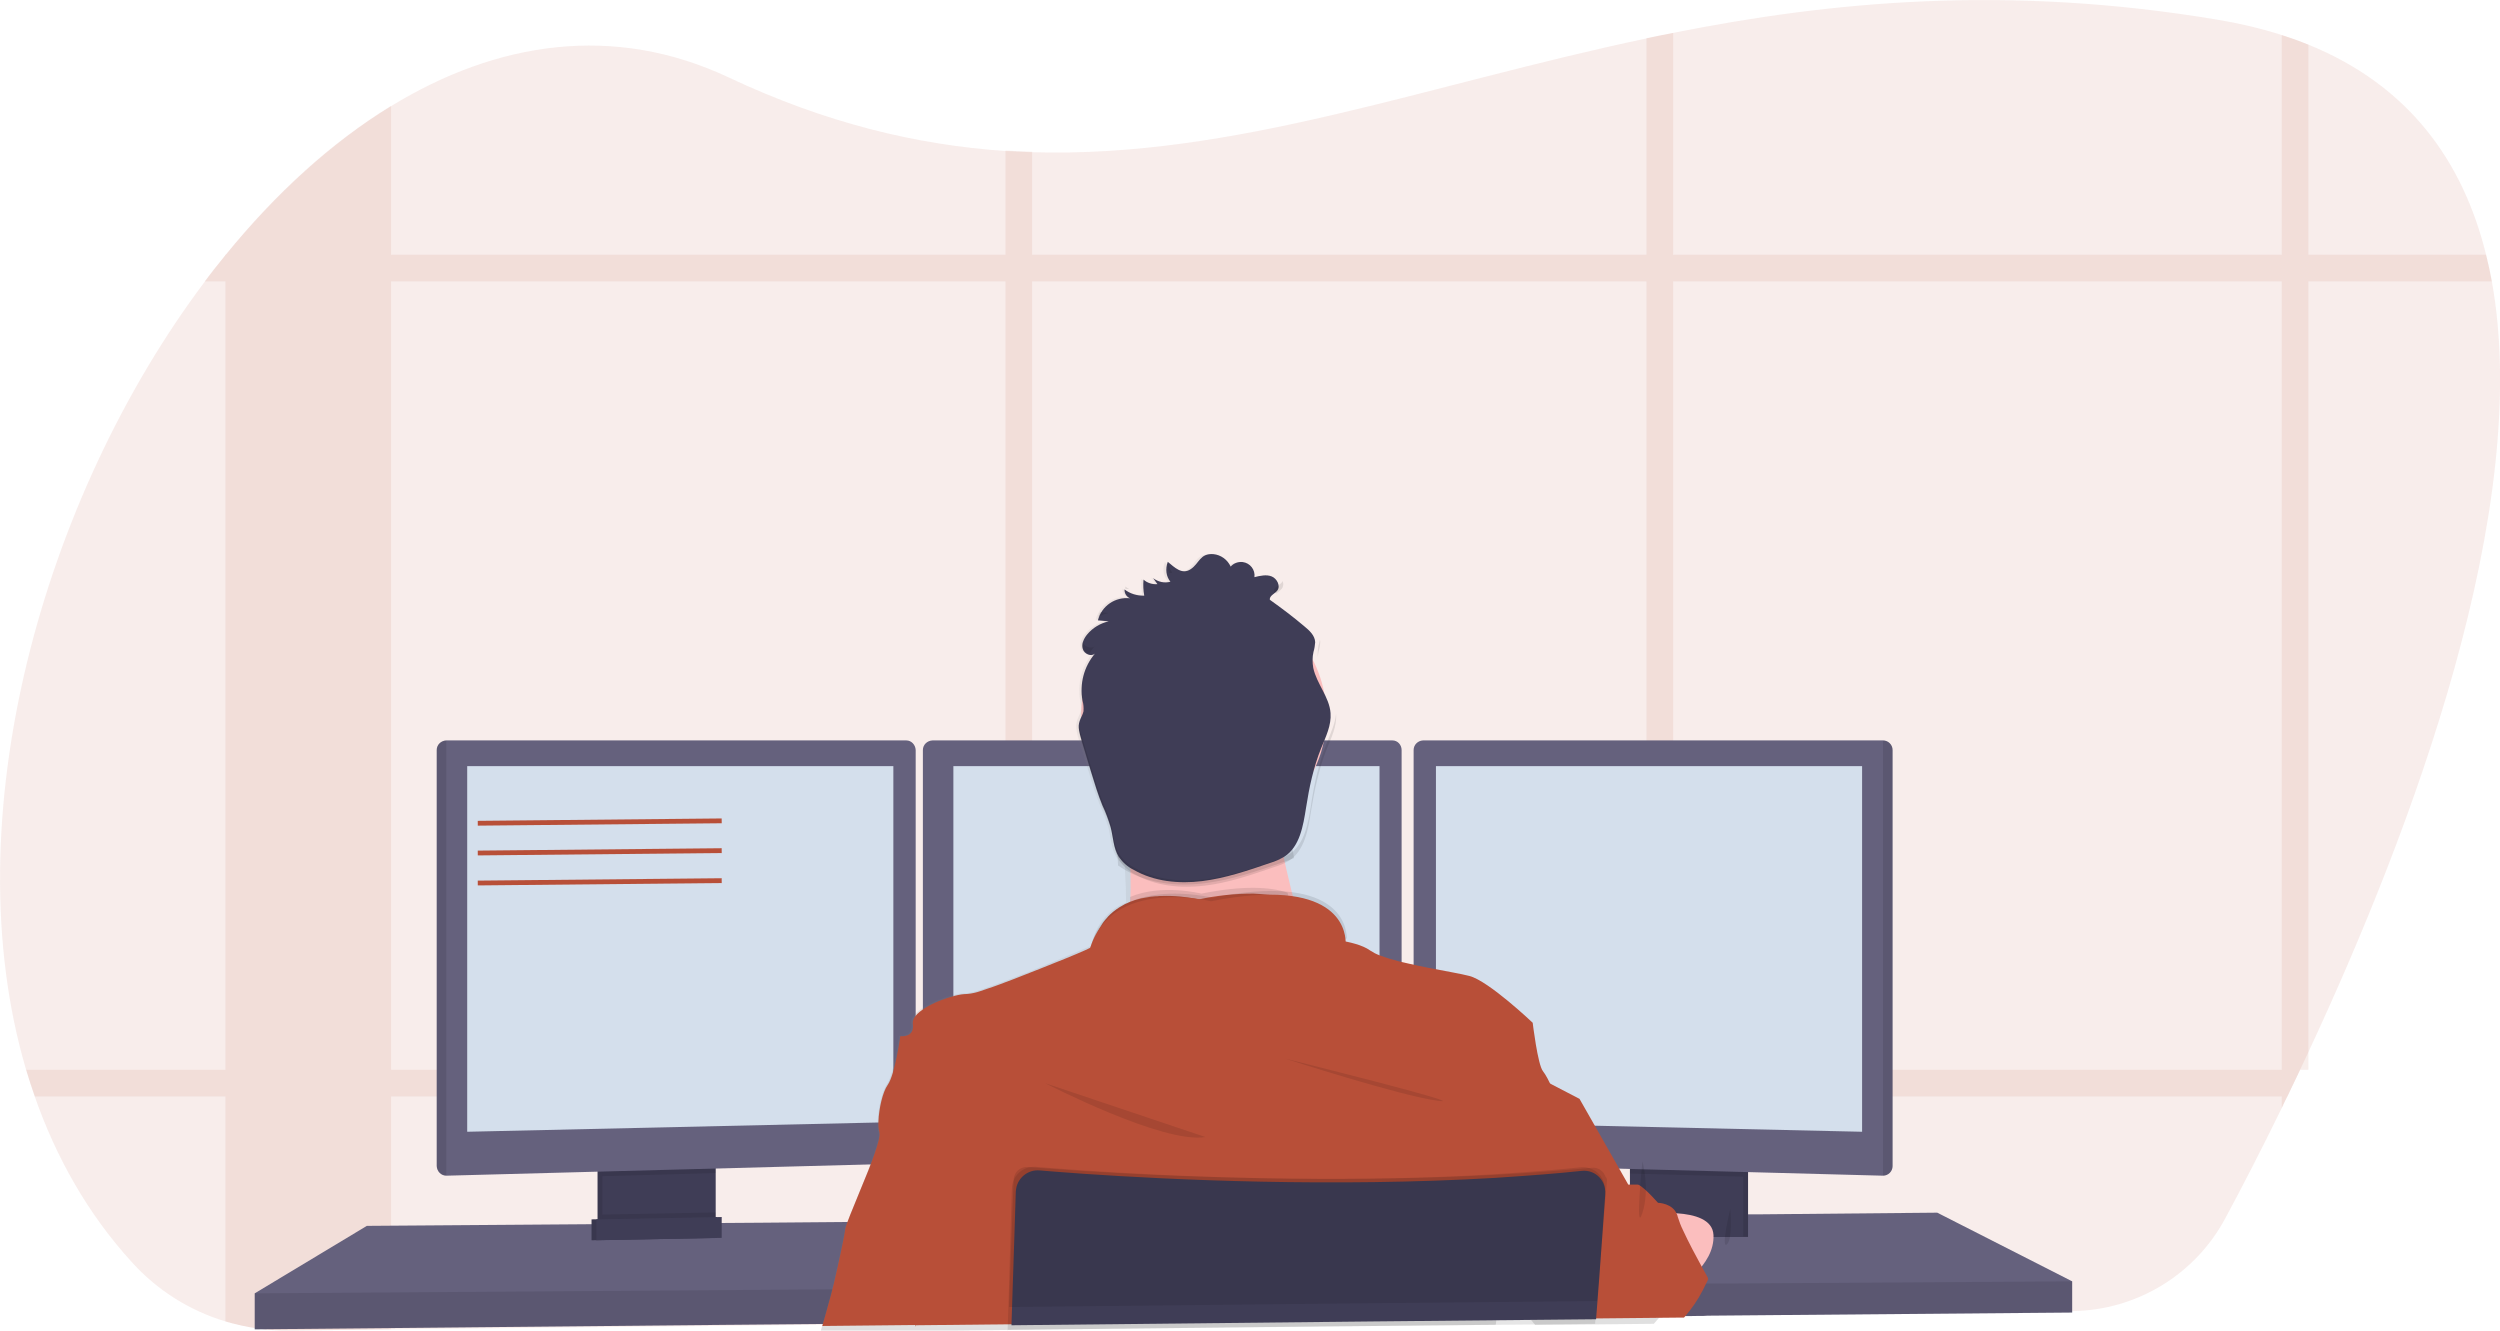 <?xml version="1.0" encoding="utf-8"?>
<!-- Generator: Adobe Illustrator 23.0.2, SVG Export Plug-In . SVG Version: 6.00 Build 0)  -->
<svg version="1.1" id="Layer_1" xmlns="http://www.w3.org/2000/svg" xmlns:xlink="http://www.w3.org/1999/xlink" x="0px" y="0px"
	 viewBox="0 0 1041.3 554.2" style="enable-background:new 0 0 1041.3 554.2;" xml:space="preserve">
<style type="text/css">
	.st0{opacity:0.1;fill:#B84F38;enable-background:new    ;}
	.st1{opacity:0.1;}
	.st2{fill:#B84F38;}
	.st3{fill:#65617D;}
	.st4{fill:#3F3D56;}
	.st5{opacity:0.1;enable-background:new    ;}
	.st6{fill:#D4DFEC;}
	.st7{fill:#FBBEBE;}
	.st8{fill:url(#SVGID_1_);}
	.st9{fill:none;stroke:#B84F38;stroke-width:2;stroke-miterlimit:10;}
</style>
<title>programming</title>
<path class="st0" d="M961.5,438.2c-1.2,2.5-2.3,5-3.5,7.4c-1.8,3.8-3.6,7.5-5.3,11.1c-0.8,1.6-1.6,3.2-2.3,4.8
	c-8.6,17.6-16.6,33.1-23.5,45.9c-12.6,23.6-37.1,38.4-63.8,38.7l-151.6,1.7h-1.6l-13,0.1l-11.1,0.1l-34.1,0.4h-1.4l-17.4,0.2h-0.5
	l-107,1.2l-95.5,1l-11.1,0.1l-69,0.8h-0.1l-44.8,0.5h-0.5l-141.5,1.5l-42.3,0.5c-9,0.1-18-1.2-26.7-3.8c-15-4.5-28.6-13.1-39.1-24.8
	c-18.2-20-31.4-43.4-40.3-68.8c-1.3-3.7-2.5-7.4-3.6-11.1c-30.8-104.2,6.8-238.5,74.4-328.4c2.8-3.8,5.7-7.4,8.6-11l0.1-0.1
	c20.8-25.5,44.1-46.8,68.9-62c44-26.9,92.8-34.5,140.7-11.9c40.6,19.1,78.5,28.1,115.2,30.6c3.7,0.2,7.4,0.4,11.1,0.5
	C514.1,65.9,593,35.6,685.8,16c3.7-0.8,7.4-1.6,11.1-2.3C763,0.5,836.4-6.4,923.6,8.2c9.1,1.5,18,3.6,26.8,6.4
	c3.8,1.2,7.6,2.6,11.1,4c41.6,16.9,64.3,48.2,74,87.5c0.9,3.6,1.7,7.3,2.4,11.1C1055,211.5,1004.8,345.3,961.5,438.2z"/>
<g class="st1">
	<path class="st2" d="M162.9,44.1v509.6l-42.3,0.5c-9,0.1-18-1.2-26.7-3.8V106.1H94C114.8,80.5,138.1,59.2,162.9,44.1z"/>
	<path class="st2" d="M1037.9,117.2H85.3c2.8-3.8,5.7-7.4,8.6-11v-0.1h941.6C1036.4,109.7,1037.2,113.4,1037.9,117.2z"/>
	<path class="st2" d="M961.5,18.6v427H958c-1.8,3.8-3.6,7.5-5.3,11.1c-0.8,1.6-1.6,3.2-2.3,4.8V14.6
		C954.2,15.8,957.9,17.1,961.5,18.6z"/>
	<path class="st2" d="M696.9,13.7v534.3l-11.1,0.1V15.9C689.4,15.2,693.1,14.4,696.9,13.7z"/>
	<path class="st2" d="M429.9,63.2v487.6l-11.1,0.1V62.7C422.5,62.9,426.2,63.1,429.9,63.2z"/>
	<path class="st2" d="M958,445.6c-1.8,3.8-3.6,7.5-5.3,11.1H14.5c-1.3-3.7-2.5-7.4-3.6-11.1H958z"/>
</g>
<polygon class="st3" points="863.1,533.7 863.1,546.7 711.2,548 709.6,548.1 651.8,548.6 650.4,548.6 632.9,548.8 632.4,548.8 
	525.4,549.8 349.8,551.4 349.6,551.4 305,551.8 304.5,551.8 106.1,553.7 106.1,538.7 152.8,510.6 246.4,509.9 248.4,509.9 
	249,509.9 251,509.8 296,509.5 298,509.4 298.6,509.4 300.6,509.4 315,509.3 315.4,509.3 350.9,509 351.2,509 628.6,506.6 
	635.4,506.6 636.1,506.6 641.3,506.5 678.9,506.2 680.9,506.2 682.8,506.2 683.7,506.2 695.5,506.1 697.8,506.1 700.9,506 
	710.6,506 726.1,505.8 728.1,505.8 731.6,505.8 732.2,505.8 806.9,505.1 "/>
<path class="st4" d="M296.1,483.7v24.5c0,2.4-1.4,4.5-3.5,5.5c-0.8,0.4-1.6,0.6-2.5,0.6l-34.9,0.7c-0.9,0-1.9-0.2-2.7-0.6
	c-2.2-1-3.6-3.2-3.6-5.6v-25.2H296.1z"/>
<path class="st5" d="M296.1,483.7v24.5c0,2.4-1.4,4.5-3.5,5.5c-0.8,0.4-1.6,0.6-2.5,0.6l-34.9,0.7c-0.9,0-1.9-0.2-2.7-0.6
	c-2.2-1-3.6-3.2-3.6-5.6v-25.2H296.1z"/>
<path class="st4" d="M298.1,483.7v24.5c0,2.4-1.4,4.5-3.5,5.5c-0.8,0.4-1.6,0.6-2.5,0.6l-34.9,0.7c-0.9,0-1.9-0.2-2.7-0.6
	c-2.2-1-3.6-3.2-3.6-5.6v-25.2H298.1z"/>
<rect x="680.9" y="483.7" class="st4" width="47.2" height="31.5"/>
<rect x="680.9" y="483.7" class="st5" width="47.2" height="31.5"/>
<rect x="678.9" y="483.7" class="st4" width="47.2" height="31.5"/>
<polygon class="st5" points="298.1,483.6 298.1,488.6 250.9,489.9 250.9,483.6 "/>
<path class="st3" d="M381.4,312.4v168.2c0,2.1-1.7,3.9-3.9,4l-191.6,5.1h0c-2.2,0-3.9-1.8-4-4V312.4c0-2.2,1.8-3.9,4-4h191.6
	C379.6,308.4,381.3,310.2,381.4,312.4z"/>
<path class="st5" d="M185.9,308.4v181.2h0c-2.2,0-3.9-1.8-4-4V312.4C181.9,310.2,183.6,308.4,185.9,308.4L185.9,308.4z"/>
<polygon class="st6" points="194.6,319.1 372.1,319.1 372.1,467.4 194.6,471.4 "/>
<polygon class="st5" points="726.1,483.6 726.1,490.1 678.9,488.8 678.9,483.6 "/>
<path class="st3" d="M788.3,312.4v173.3c0,2.2-1.8,4-4,4l0,0l-191.7-5.1c-2.1-0.1-3.8-1.8-3.8-4V312.4c0-2.2,1.8-3.9,3.9-4h191.6
	C786.5,308.4,788.3,310.2,788.3,312.4z"/>
<path class="st5" d="M788.3,312.4v173.3c0,2.2-1.8,4-4,4l0,0V308.4l0,0C786.5,308.4,788.3,310.2,788.3,312.4z"/>
<polygon class="st6" points="775.6,319.1 598.1,319.1 598.1,467.4 775.6,471.4 "/>
<path class="st3" d="M583.8,312.4v168.2c0,2.1-1.7,3.9-3.8,4l-191.6,5.1l0,0c-2.2,0-4-1.8-4-4V312.4c0-2.2,1.8-3.9,4-4h191.6
	C582.1,308.4,583.8,310.2,583.8,312.4z"/>
<polygon class="st6" points="397.1,319.1 574.6,319.1 574.6,467.4 397.1,471.4 "/>
<polygon class="st5" points="863.1,533.7 863.1,546.7 711.2,548 709.6,548.1 651.8,548.6 650.4,548.6 632.9,548.8 632.4,548.8 
	525.4,549.8 349.8,551.4 349.6,551.4 305,551.8 304.5,551.8 106.1,553.7 106.1,538.7 308.6,537.3 309.1,537.3 350.1,537 350.3,537 
	633.3,535.2 633.6,535.2 633.8,535.2 634.3,535.2 639.1,535.1 640.5,535.1 715,534.6 719.4,534.6 720.4,534.6 "/>
<circle class="st7" cx="501.4" cy="298.3" r="51.1"/>
<linearGradient id="SVGID_1_" gradientUnits="userSpaceOnUse" x1="604.879" y1="-171.44" x2="604.879" y2="152.43" gradientTransform="matrix(1 0 0 -1 -79.34 383.09)">
	<stop  offset="0" style="stop-color:#808080;stop-opacity:0.25"/>
	<stop  offset="0.54" style="stop-color:#808080;stop-opacity:0.12"/>
	<stop  offset="1" style="stop-color:#808080;stop-opacity:0.1"/>
</linearGradient>
<path class="st8" d="M341.9,554.2c0-0.1,0.1-0.2,0.1-0.3c0.9-3.1,2.4-8.3,3.5-12.5c0.1-0.5,0.3-1,0.4-1.5c1.3-4.7,3.7-15.7,5.1-22.5
	c0.5-2.4,0.9-4.3,0.9-5.2c0.2-1.5,2.8-7.7,5.7-14.8c2.1-5,4.3-10.5,5.9-15.1c1.1-2.7,1.9-5.6,2.5-8.5c0.1-0.6,0.1-1.2,0-1.8
	c-0.3-1-0.4-2-0.4-3l0,0c-0.2-5.3,1.4-13.7,3.8-17.3c3-4.3,5.1-20.3,5.1-20.3s4.4,0.6,5.1-3c0.1-0.4,0.1-0.8,0.1-1.2
	c0-0.3,0-0.6-0.1-1c-0.8-5.4,12.6-11.1,20.2-12.3c0.9-0.1,1.7-0.2,2.6-0.2c1.8-0.2,3.6-0.6,5.4-1.2c0.8-0.2,1.7-0.5,2.6-0.9
	c3.2-1.1,6.9-2.5,10.9-4c15.1-5.8,33.3-13.7,33.3-13.7c0.1-0.6,0.3-1.2,0.4-1.8c1.8-7.3,7-13.4,14-16.2l0,0c0-0.6,0-1.1,0-1.7
	c0-3-0.1-6-0.3-9c0-0.6-0.1-1.2-0.1-1.8c0-0.2,0-0.4,0-0.5c0-0.2,0-0.3,0-0.4c0-0.6-0.1-1.2-0.1-1.8l-0.2-0.1
	c-1.3-1-2.5-2.2-3.3-3.6c-0.5-0.8-0.9-1.7-1.2-2.6c-1.1-2.9-1.3-6.2-2-9.2l-0.2-0.6c-0.9-3.1-2.1-6.1-3.4-9.1
	c-1.9-4.7-3.4-9.4-4.8-14.3c-0.9-2.9-1.8-5.9-2.7-8.8l-1.4-4.5c-0.3-0.9-0.5-1.7-0.7-2.6l0,0c-0.1-0.4-0.2-0.8-0.2-1.2l0,0
	c-0.2-1.3-0.2-2.7,0.2-4c0.3-0.9,0.7-1.7,1.1-2.6c0.2-0.4,0.3-0.8,0.4-1.2l0,0c0-0.1,0.1-0.2,0.1-0.3c0.1-0.3,0.1-0.6,0.1-0.9
	c0-1.1-0.2-2.2-0.4-3.3c0,0,0,0,0,0c0-0.1,0-0.2,0-0.2c-0.2-0.9-0.3-1.7-0.3-2.6c-0.3-4.6,0.7-9.3,3-13.4l0.2-0.3
	c0.5-0.8,1-1.6,1.6-2.4l0,0c0.3-0.4,0.5-0.7,0.9-1c-1.2,1.1-3.2,0.6-4.3-0.6c-0.2-0.2-0.3-0.4-0.5-0.6c-0.1-0.1-0.1-0.3-0.2-0.4
	c0-0.1-0.1-0.2-0.1-0.3c-0.6-2.1,0.4-4.3,1.8-6c1.4-1.7,3-3,4.9-4l0,0c0.1-0.1,0.2-0.1,0.3-0.2c0.7-0.4,1.5-0.7,2.3-0.9l0,0
	c0.5-0.2,0.9-0.3,1.4-0.4l-3.2-0.3l-1.3-0.1c1.3-5.2,5.8-9,11.2-9.4h0.9c0.5,0,0.9,0,1.3,0.1c-1.5-0.6-2.4-2.1-2.3-3.7
	c2.2,1.8,5,2.7,7.9,2.6h0.3c-0.1-0.9-0.2-1.9-0.3-2.8l0,0l0,0l0,0c-0.1-1.3-0.1-2.6,0-3.8c1.6,1.5,3.7,2.2,5.8,1.9l-1.8-2.5
	c1.6,1.3,3.6,1.9,5.6,1.8l0.4,0c0.3,0,0.7-0.1,1-0.2h0.1c-0.2-0.2-0.3-0.4-0.5-0.6l-0.1-0.1c-0.4-0.6-0.6-1.2-0.9-1.8
	c-0.1-0.2-0.2-0.5-0.2-0.7l0,0c-0.4-1.6-0.2-3.2,0.4-4.7c2.8,2.3,5.8,5.5,9.4,3.1c3.6-2.4,3.7-6.8,9.4-6.3c3.2,0.3,6,2.3,7.2,5.3
	c1.6-1.9,4.3-2.5,6.6-1.5c2.2,1.1,3.6,3.4,3.3,5.9c2.4-0.6,4.9-1.2,7.2-0.3c2.3,0.9,3.7,3.8,2.4,5.7c0,0.1-0.1,0.1-0.1,0.2
	c-1.1,1.4-3.4,2.1-3.1,3.8l0.4,0.3l1.1,0.8l0,0c4.4,3.2,8.6,6.5,12.8,10c2.1,1.8,4.4,3.9,4.5,6.7c0,0.7,0,1.4-0.2,2l0,0
	c-0.1,0.7-0.3,1.3-0.5,2c-0.4,1.7-0.5,3.5-0.3,5.2l0,0c0.1,0.5,0.1,1,0.2,1.5c1.3,6.6,6.6,12.1,7.1,18.9v0.5c0,0.7,0,1.4-0.1,2.2
	c-0.4,4.1-2.3,8.1-3.8,12c-0.1,0.2-0.2,0.5-0.3,0.7c-3,7.7-4.7,16-6,24.2c-0.4,2.9-1,5.8-1.7,8.7c-0.8,3.3-2.3,6.3-4.4,8.9
	c-0.8,1-1.8,1.9-2.9,2.6c-0.7,0.5-1.5,0.9-2.3,1.2c0,0,0,0,0,0.1c0.1,0.5,0.2,1,0.3,1.6c0.1,0.3,0.1,0.5,0.1,0.9l0,0c0,0,0,0,0,0.1
	c0.7,4.1,1.5,8,2.4,11.8l0.4,1.9c10.8,3.9,12.1,11.9,12.2,15c0,0.4,0,0.8,0,1.2c0,0,16.3,0.4,22.7,5.1c1.2,0.8,2.5,1.5,3.9,2
	c2.6,1,5.2,1.8,7.9,2.5c1.4,0.4,2.8,0.7,4.3,1.1c2.6,0.6,5.3,1.2,7.9,1.7c7,1.4,13.6,2.6,17,3.4c8,2,26.3,19.6,26.3,19.6
	s2.1,17.7,4.3,20.3c2.1,2.6,6,11.7,6,11.7l14.2,25.2l6,10.6h3.9c0.5,0,1.6,0.8,2.8,1.8c1,0.9,2.2,2,3.1,3.1l1.6,1.8l1,1.1
	c0,0,6.2,0.2,7.9,5.1c5.1-0.1,11.3,0.2,15.7,2.1c0.6,0.3,1.2,0.6,1.7,0.9c1.8,1,3.1,2.8,3.5,4.9c0.1,0.4,0.1,0.8,0.2,1.2
	c0,0.5,0,1,0,1.5c-0.3,6.5-4.5,11.9-8.4,15.5l0.3,0.5c0,0-0.1,0.3-0.4,0.9c-0.1,0.2-0.2,0.3-0.2,0.5l0,0c-0.5,1.1-1.3,2.7-2.4,4.6
	c-2.2,4.1-5,7.9-8.2,11.3l-0.2,0.3l-49.5,0.5l-0.1-0.2l-9.6-11.5l-4.8-5.7l-0.1-0.2l-0.1,1.4l-0.5,4.5l-1.1,11l-0.1,0.5v0.1
	l-0.1,1.3l0.1-1.3h-0.2l-91.8,0.9l-150.7,1.7v0.7h-0.1v-0.7l-38.4,0.4L341.9,554.2z"/>
<path class="st7" d="M544.5,392.9c0,0-85.3,10.3-77.2,0c2.9-3.7,3.8-14.7,3.6-27.3c-0.1-3.8-0.2-7.8-0.4-11.7
	c-0.9-18.9-3.2-37.3-3.2-37.3s74.6-35.2,66-7.3c-3.4,11.3-2.3,27.1,0.3,41.9c0.8,4.3,1.6,8.6,2.6,12.6
	C538.4,373.7,541.2,383.4,544.5,392.9z"/>
<path class="st5" d="M544.6,401c0,0-85.6,10.3-77.5,0c3-3.7,3.8-14.8,3.6-27.4c13.1-5.6,29.7-1.4,29.7-1.4
	c17.5-3.5,28.7-2.8,35.9-0.4C538.6,381.7,541.3,391.4,544.6,401z"/>
<path class="st2" d="M381.3,552.7V552l151.1-1.6l92.1-0.9h0.3l-0.1,1.3l0.1-1.3h0.2v-0.1l1.2-11.6l0.4-4.4l0.1-1.4l0.1-1.1l5.3-17.7
	l5.3-17.7l4.5-14.9l6.8-22.8c0,0-3.9-9-6-11.6c-2.2-2.6-4.3-20.2-4.3-20.2s-18.4-17.5-26.4-19.5c-3.4-0.9-10-2-17.1-3.4
	c-2.6-0.5-5.4-1.1-8-1.7c-1.5-0.3-2.9-0.7-4.3-1c-2.7-0.7-5.4-1.5-8-2.5c-1.4-0.5-2.7-1.2-3.9-2c-6.3-4.6-22.2-5.2-22.8-5.2l0,0
	c0,0,0,0,0-0.1v-0.1c0-0.4,0-0.7,0-1.1c0-0.3,0-0.7-0.1-1.2c0-0.1,0-0.3-0.1-0.4c0-0.3-0.1-0.6-0.2-1c0-0.2-0.1-0.3-0.1-0.5
	c-0.2-1-0.6-2-1.1-3c-0.1-0.1-0.1-0.3-0.2-0.4c-0.4-0.8-0.9-1.6-1.5-2.3c-0.1-0.1-0.2-0.3-0.4-0.4c-0.7-0.8-1.5-1.6-2.3-2.3
	c-0.2-0.2-0.5-0.4-0.7-0.5c-0.1-0.1-0.3-0.2-0.4-0.3l-0.8-0.5l-0.7-0.4c-0.6-0.3-1.3-0.7-2-1c-0.2-0.1-0.5-0.2-0.7-0.3
	c-0.2-0.1-0.6-0.2-0.9-0.4h-0.1l-0.6-0.3c-0.5-0.2-1-0.3-1.5-0.5l-0.8-0.2l-0.9-0.2l-0.9-0.2c-0.9-0.2-1.8-0.3-2.7-0.4l-1-0.1
	l-1-0.1l-1-0.1l-1.5-0.1l-1.7-0.1c-7.6,0-15.2,0.8-22.6,2.4c-5.2-1.1-10.4-1.6-15.7-1.4h-0.7l-0.9,0.1h-0.6l-1.1,0.1
	c-0.4,0-0.7,0.1-1.1,0.1c-0.4,0.1-0.8,0.1-1.1,0.2l-0.6,0.1c-0.6,0.1-1.1,0.2-1.7,0.3c-0.2,0-0.4,0.1-0.6,0.1
	c-0.7,0.2-1.5,0.4-2.2,0.6c-0.4,0.1-0.7,0.2-1.1,0.4c-0.2,0.1-0.4,0.1-0.6,0.2l-0.6,0.2l-0.5,0.2l-0.6,0.3c-0.3,0.1-0.6,0.3-1,0.4
	c-0.2,0.1-0.4,0.2-0.5,0.3c-0.2,0.1-0.4,0.2-0.5,0.3c-1.9,1-3.7,2.3-5.3,3.8l-0.4,0.4l-0.4,0.4c-0.1,0.1-0.3,0.3-0.4,0.5
	c-0.6,0.6-1.1,1.3-1.6,1.9c-0.1,0.2-0.3,0.4-0.4,0.6c-0.5,0.8-1,1.6-1.5,2.5c-0.1,0.2-0.2,0.4-0.3,0.6c-0.7,1.5-1.3,3-1.7,4.5
	c-0.2,0.6-0.3,1.1-0.4,1.7c-0.2,0.9-18.2,8-33.3,13.9c-4,1.5-7.8,3-11,4c-0.9,0.3-1.8,0.6-2.6,0.9c-1.7,0.6-3.5,1-5.4,1.2
	c-0.9,0-1.7,0.1-2.6,0.2c-6.9,1.1-18.8,6-20.1,10.9c-0.1,0.4-0.1,0.8-0.1,1.2c0,0,0,0.1,0,0.1c0.9,6-5.2,5.2-5.2,5.2
	s-2.2,15.9-5.2,20.2c-2.2,3.1-3.7,10-3.9,15.2l0,0c-0.1,1.6,0,3.3,0.4,4.8c0,0,0,0.1,0,0.1c0.3,1.2-0.5,4.3-1.9,8.3
	c-1.5,4.4-3.7,9.9-5.9,15.1c-3.2,7.8-6.2,15-6.4,16.5c-0.1,0.7-0.3,1.9-0.6,3.6c-1.3,6.6-4,19-5.4,24.1c-1,3.8-2.5,8.9-3.5,12.5
	c0,0.1-0.1,0.2-0.1,0.3l38.6-0.4L381.3,552.7L381.3,552.7L381.3,552.7z"/>
<path class="st5" d="M435.4,451.2c0,0,49.1,25.4,66.7,22.4L435.4,451.2z"/>
<path class="st5" d="M535.2,440.9c0,0,47.8,15.5,63.7,17.6C614.8,460.7,535.2,440.9,535.2,440.9z"/>
<path class="st5" d="M561,390.9c-28.9,5.3-83.2,4.2-106.7,3.4c8.6-30.8,50.6-20.4,50.6-20.4C556.9,363.5,560.9,385,561,390.9z"/>
<path class="st2" d="M560.5,392.4c-28.9,5.3-83.2,4.2-106.7,3.4c8.6-30.8,50.6-20.4,50.6-20.4C556.4,365.1,560.4,386.6,560.5,392.4z
	"/>
<path class="st7" d="M683.7,506c0,0,29.4-4.5,30,8.4c0.6,12.9-15,21.9-15,21.9L683.7,506z"/>
<path class="st5" d="M539,357.4c-1.5,0.7-3,1.2-4.5,1.7c-10.7,3.7-21.5,7.4-32.8,8.8c-11.3,1.4-23.1,0.2-33-5.5c-1-0.6-2-1.2-3-1.9
	c-1.1-21.9-3.7-43.3-3.7-43.3s86.6-40.8,76.6-8.5C534.6,321.8,536,340.2,539,357.4z"/>
<path class="st4" d="M487.5,242.3c-2.5,0.7-5.1,0.1-7.2-1.5l1.8,2.5c-2.1,0.2-4.3-0.5-5.8-1.9c-0.2,2.2-0.1,4.5,0.3,6.7
	c-3,0.1-5.9-0.8-8.2-2.6c-0.1,1.6,0.8,3.1,2.3,3.7c-6.2-0.7-11.9,3.2-13.4,9.2l4.5,0.4c-3.5,0.8-6.7,2.7-9,5.5
	c-1.4,1.7-2.4,3.9-1.8,6c0.6,2.1,3.5,3.4,5.1,1.9c-4.6,5.4-6.5,12.6-5.2,19.6c0.4,1.5,0.5,3,0.4,4.5c-0.3,1.4-1.2,2.7-1.6,4
	c-0.9,2.5,0,5.2,0.7,7.7l4,13.3c1.5,4.8,2.9,9.6,4.8,14.2c1.4,2.9,2.5,6,3.4,9c1.1,4.2,1.1,8.7,3.4,12.4c1.6,2.3,3.7,4.2,6.2,5.4
	c8.5,4.9,18.8,5.9,28.5,4.7c9.7-1.2,19.1-4.4,28.4-7.6c2.1-0.6,4-1.5,5.9-2.6c6.4-4.2,7.8-12.8,9-20.4c1.3-8.4,3.1-16.9,6.3-24.8
	c1.9-4.7,4.3-9.5,3.9-14.6c-0.5-6.7-5.8-12.2-7.2-18.8c-0.4-2.2-0.4-4.5,0.1-6.7c0.4-1.3,0.6-2.7,0.7-4c-0.1-2.8-2.4-4.9-4.6-6.7
	c-4.6-3.9-9.4-7.5-14.3-11c-0.2-1.7,2.1-2.5,3.1-3.8c1.5-1.9-0.1-5-2.3-5.9s-4.8-0.3-7.2,0.3c0.4-3.1-1.8-5.9-4.9-6.3
	c-1.9-0.2-3.8,0.5-5,1.9c-1.3-2.9-4.1-4.9-7.2-5.2c-5.7-0.4-5.8,3.9-9.5,6.3c-3.6,2.4-6.7-0.8-9.5-3.1
	C485.3,237.1,485.7,240.1,487.5,242.3z"/>
<path class="st2" d="M711.5,532.8c0,0-0.8,1.8-2.2,4.5c-2.1,4.1-4.7,7.9-7.7,11.3l-0.2,0.2h-1.4l-49.7,0.5H649l-0.1-0.2l-9.6-11.4
	l-3.6-4.3l-0.1-0.2l-0.3-0.4l-0.2-0.2l-0.2-0.3l-7.1-8.4l2.6-10.8l4.4-18.1l0.1-0.4l0.9-3.4l0.6-2.6l2-8.4l7-29l12.5,6.5l13.2,23.2
	l7.1,12.5h3.9c0.7,0,2.4,1.4,4.1,3c0.6,0.6,1.2,1.2,1.7,1.7c1.5,1.6,2.7,2.9,2.7,2.9s6.3,0.1,8,5.1c0.1,0.2,0.2,0.5,0.2,0.7
	c0.6,1.9,1.3,3.8,2.2,5.6c1.1,2.4,2.5,5.2,3.9,7.9c2.6,5,5.3,9.8,6.3,11.6l0.1,0.2L711.5,532.8z"/>
<path class="st5" d="M668.5,495.9l-0.1,1.2v0.1l-0.1,2l-1.2,15.9l-1.4,19.2l-0.4,5.4l-0.9,11.6v0.1l-92.6,0.9l-152,1.6v0.7h-0.1V554
	v-0.2l0.4-12.4l0.7-24.1l0.6-20.5l0.1-2c0.2-5,4.4-8.9,9.4-8.8c0.2,0,0.3,0,0.5,0c4.1,0.3,9.4,0.8,15.7,1.2l2.6,0.2
	c36.6,2.5,104.4,5.8,172.7,1.7c1.4-0.1,2.9-0.2,4.3-0.3c10.6-0.7,21.2-1.5,31.7-2.6c5-0.5,9.5,3.1,10,8.1
	C668.6,494.8,668.6,495.4,668.5,495.9L668.5,495.9z"/>
<path class="st4" d="M421.3,552.7V552l151.1-1.6l92.1-0.9h0.3v-0.1l0.9-11.6l0.4-5.2l1.4-19.5l1.1-15.4v-0.4c0.1-0.7,0-1.4-0.1-2.1
	c0,0,0-0.1,0-0.1c-0.2-1.5-0.8-2.8-1.7-4c-1.9-2.5-5-3.8-8.1-3.4c-10.4,1.1-20.9,1.9-31.5,2.6c-1.4,0.1-2.9,0.2-4.3,0.3
	c-67.9,4-135.3,0.8-171.7-1.7l-2.6-0.2c-6.3-0.4-11.6-0.9-15.6-1.2c-4.6-0.4-8.8,2.8-9.7,7.3c-0.1,0.5-0.1,0.9-0.2,1.4l-0.6,19.1
	l-0.8,24.2l-0.4,12.4v0.2L421.3,552.7L421.3,552.7z"/>
<path class="st5" d="M669.3,492.1l-1.1,13.3l-1.6,19.8l-0.4,4.9l-0.9,11.1l-0.1,0.6v0.1l0,0l-0.1,1.3l0.1-1.3h-0.3l-92.6,0.9
	l-152,1.6v-0.2l0.4-12.4l0.9-24.3l0.6-16.1c0.1-1.9,1.1-3.6,2.6-4.5c1-0.6,2.1-0.9,3.3-0.8c1.8,0.1,4,0.3,6.7,0.5
	c4.2,0.3,9.4,0.7,15.5,1.1c11.2,0.7,25.4,1.5,41.5,2.1c45,1.7,105.7,2.3,163.4-2.7c2.6-0.2,5.3-0.5,7.9-0.7c1-0.1,2.1,0.1,3,0.6
	c0.3,0.1,0.5,0.3,0.7,0.5c0.8,0.5,1.3,1.3,1.7,2.1c0.1,0.2,0.2,0.3,0.2,0.5C669.3,490.6,669.4,491.3,669.3,492.1z"/>
<path class="st5" d="M298.1,505v3.2c0,2.4-1.4,4.5-3.5,5.5l-40.1,0.8c-2.2-1-3.6-3.2-3.6-5.6v-3L298.1,505z"/>
<polygon class="st4" points="298.6,515.6 246.4,516.6 246.4,507.9 298.6,506.9 "/>
<polygon class="st5" points="298.6,515.6 246.4,516.6 246.4,507.9 298.6,506.9 "/>
<polygon class="st4" points="300.6,515.6 248.4,516.6 248.4,507.9 300.6,506.9 "/>
<g class="st1">
	<path d="M488.3,238.5c-0.9-1.1-1.4-2.4-1.7-3.8c-0.2,1.4-0.1,2.8,0.4,4.1C487.5,238.7,487.9,238.6,488.3,238.5z"/>
	<path d="M477.1,244.3c-0.2-1.1-0.3-2.2-0.3-3.3c0,1.1,0,2.2,0,3.3L477.1,244.3z"/>
	<path d="M548.9,273.7c0-0.8,0.2-1.6,0.3-2.3c0.4-1.3,0.7-2.7,0.7-4.1c0-0.3-0.1-0.6-0.1-0.9c-0.1,0.8-0.4,1.6-0.6,2.4
		C548.9,270.4,548.8,272,548.9,273.7z"/>
	<path d="M530.6,246.5l1,0.7c0.8-0.6,1.6-1.2,2.3-2c0.7-0.9,0.8-2.2,0.3-3.2c-0.1,0.2-0.2,0.4-0.3,0.6
		C532.7,244,530.3,244.7,530.6,246.5z"/>
	<path d="M458.2,255c-0.3,0.6-0.6,1.3-0.8,2c1.4-0.8,2.9-1.3,4.4-1.7L458.2,255z"/>
	<path d="M470.4,245.4c-0.6-0.3-1.1-0.7-1.7-1.1c0,0.3,0,0.7,0.1,1C469.3,245.3,469.8,245.3,470.4,245.4z"/>
	<path d="M556.5,297.3c-0.4,4.3-2.4,8.4-4,12.4c-3.2,8.1-5.1,16.7-6.4,25.4c-1.2,7.7-2.6,16.5-9.2,20.8c-1.9,1.1-3.9,2-6,2.6
		c-9.5,3.3-19.1,6.6-29.1,7.8c-10,1.2-20.5,0.1-29.2-4.8c-2.5-1.3-4.7-3.2-6.3-5.6c-2.4-3.7-2.4-8.4-3.5-12.7
		c-1-3.2-2.1-6.3-3.5-9.3c-1.9-4.7-3.4-9.7-4.9-14.6c-1.4-4.5-2.8-9.1-4.1-13.6c-0.5-1.4-0.8-2.8-1-4.2c-0.3,2.3,0.3,4.6,1,6.8
		c1.4,4.5,2.8,9.1,4.1,13.6c1.5,4.9,3,9.8,4.9,14.6c1.4,3,2.6,6.1,3.5,9.3c1.1,4.3,1.2,8.9,3.5,12.7c1.6,2.3,3.8,4.3,6.3,5.6
		c8.7,5,19.2,6,29.2,4.8c10-1.2,19.5-4.5,29.1-7.8c2.1-0.6,4.1-1.5,6-2.6c6.6-4.3,8-13.1,9.2-20.8c1.4-8.6,3.2-17.3,6.4-25.4
		c1.9-4.8,4.4-9.7,4-14.9C556.5,297.4,556.5,297.3,556.5,297.3z"/>
	<path d="M451.1,293.9C451.1,293.9,451.1,293.8,451.1,293.9c0.2-1.6,0-3.2-0.4-4.7c-0.2-1-0.3-1.9-0.3-2.9c-0.1,1.9,0,3.7,0.3,5.6
		C450.8,292.5,451,293.2,451.1,293.9z"/>
	<path d="M453.7,272.3c0.7-1.1,1.4-2.2,2.3-3.2c-1.6,1.5-4.6,0.2-5.2-2c-0.2,0.9-0.2,1.8,0,2.6C451.3,271.1,452.4,272.1,453.7,272.3
		z"/>
</g>
<path class="st5" d="M684.1,483.7c0,0,3.2,11.5,0,21.5C680.9,515.2,684.1,483.7,684.1,483.7z"/>
<path class="st5" d="M720.7,503.5c0,0,1.1,12.6-1.4,14.8C716.6,520.5,720.7,503.5,720.7,503.5z"/>
<line class="st9" x1="199" y1="342.9" x2="300.6" y2="341.9"/>
<line class="st9" x1="199" y1="355.3" x2="300.6" y2="354.3"/>
<line class="st9" x1="199" y1="367.8" x2="300.6" y2="366.8"/>
</svg>
